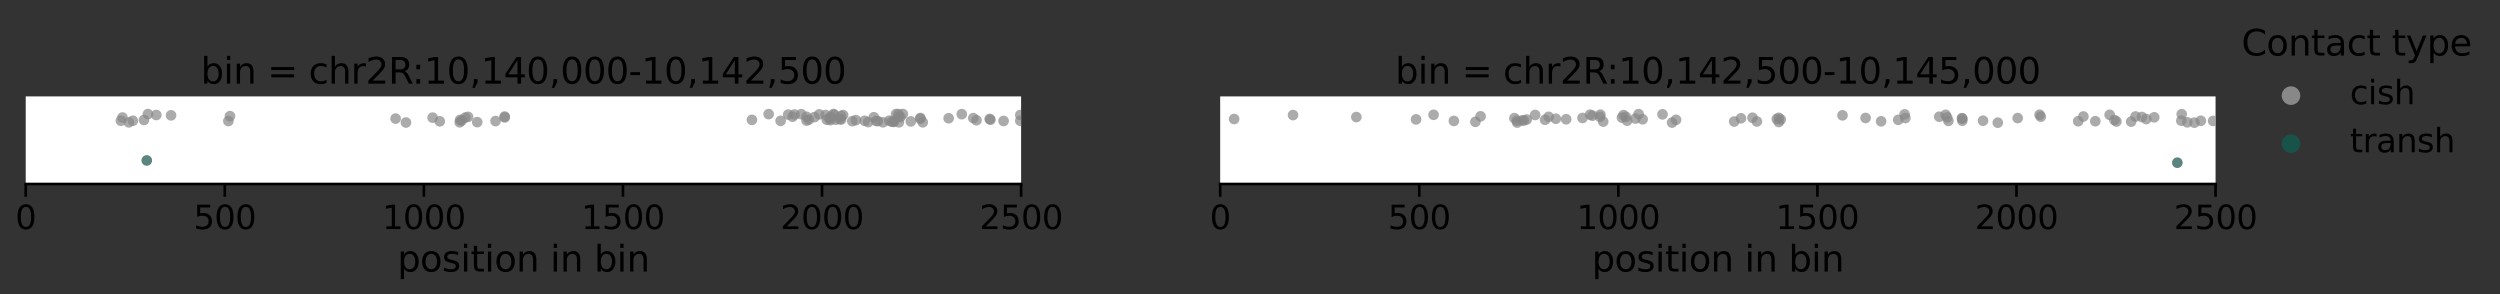 <?xml version="1.0" encoding="utf-8" standalone="no"?>
<!DOCTYPE svg PUBLIC "-//W3C//DTD SVG 1.1//EN"
  "http://www.w3.org/Graphics/SVG/1.1/DTD/svg11.dtd">
<svg xmlns:xlink="http://www.w3.org/1999/xlink" width="1175.922pt" height="138.42pt" viewBox="0 0 1175.922 138.42" xmlns="http://www.w3.org/2000/svg" version="1.1">
 <rect x="0" y="0" width="1175.922" height="138.42" fill="#333333" stroke="none"/>
 <defs>
  <style type="text/css">*{stroke-linejoin: round; stroke-linecap: butt}</style>
 </defs>
 <g id="figure_1">
  <g id="patch_1">
   <path d="M -0 138.42 
L 1175.922 138.42 
L 1175.922 0 
L -0 0 
L -0 138.42 
z
" style="fill: none"/>
  </g>
  <g id="axes_1">
   <g id="patch_2">
    <path d="M 12.099 86.556 
L 480.295 86.556 
L 480.295 45.344 
L 12.099 45.344 
z
" style="fill: #ffffff"/>
   </g>
   <g id="PathCollection_1"/>
   <g id="PathCollection_2"/>
   <g id="matplotlib.axis_1">
    <g id="xtick_1">
     <g id="line2d_1">
      <defs>
       <path id="m29dc73b2bb" d="M 0 0 
L 0 6 
" style="stroke: #000000; stroke-width: 1.25"/>
      </defs>
      <g>
       <use xlink:href="#m29dc73b2bb" x="12.099" y="86.556" style="stroke: #000000; stroke-width: 1.25"/>
      </g>
     </g>
     <g id="text_1">
      <!-- 0 -->
      <g transform="translate(7.2 107.758)scale(0.154 -0.154)">
       <defs>
        <path id="DejaVuSans-30" d="M 2034 4250 
Q 1547 4250 1301 3770 
Q 1056 3291 1056 2328 
Q 1056 1369 1301 889 
Q 1547 409 2034 409 
Q 2525 409 2770 889 
Q 3016 1369 3016 2328 
Q 3016 3291 2770 3770 
Q 2525 4250 2034 4250 
z
M 2034 4750 
Q 2819 4750 3233 4129 
Q 3647 3509 3647 2328 
Q 3647 1150 3233 529 
Q 2819 -91 2034 -91 
Q 1250 -91 836 529 
Q 422 1150 422 2328 
Q 422 3509 836 4129 
Q 1250 4750 2034 4750 
z
" transform="scale(0.016)"/>
       </defs>
       <use xlink:href="#DejaVuSans-30"/>
      </g>
     </g>
    </g>
    <g id="xtick_2">
     <g id="line2d_2">
      <g>
       <use xlink:href="#m29dc73b2bb" x="105.738" y="86.556" style="stroke: #000000; stroke-width: 1.25"/>
      </g>
     </g>
     <g id="text_2">
      <!-- 500 -->
      <g transform="translate(91.041 107.758)scale(0.154 -0.154)">
       <defs>
        <path id="DejaVuSans-35" d="M 691 4666 
L 3169 4666 
L 3169 4134 
L 1269 4134 
L 1269 2991 
Q 1406 3038 1543 3061 
Q 1681 3084 1819 3084 
Q 2600 3084 3056 2656 
Q 3513 2228 3513 1497 
Q 3513 744 3044 326 
Q 2575 -91 1722 -91 
Q 1428 -91 1123 -41 
Q 819 9 494 109 
L 494 744 
Q 775 591 1075 516 
Q 1375 441 1709 441 
Q 2250 441 2565 725 
Q 2881 1009 2881 1497 
Q 2881 1984 2565 2268 
Q 2250 2553 1709 2553 
Q 1456 2553 1204 2497 
Q 953 2441 691 2322 
L 691 4666 
z
" transform="scale(0.016)"/>
       </defs>
       <use xlink:href="#DejaVuSans-35"/>
       <use xlink:href="#DejaVuSans-30" x="63.623"/>
       <use xlink:href="#DejaVuSans-30" x="127.246"/>
      </g>
     </g>
    </g>
    <g id="xtick_3">
     <g id="line2d_3">
      <g>
       <use xlink:href="#m29dc73b2bb" x="199.377" y="86.556" style="stroke: #000000; stroke-width: 1.25"/>
      </g>
     </g>
     <g id="text_3">
      <!-- 1000 -->
      <g transform="translate(179.781 107.758)scale(0.154 -0.154)">
       <defs>
        <path id="DejaVuSans-31" d="M 794 531 
L 1825 531 
L 1825 4091 
L 703 3866 
L 703 4441 
L 1819 4666 
L 2450 4666 
L 2450 531 
L 3481 531 
L 3481 0 
L 794 0 
L 794 531 
z
" transform="scale(0.016)"/>
       </defs>
       <use xlink:href="#DejaVuSans-31"/>
       <use xlink:href="#DejaVuSans-30" x="63.623"/>
       <use xlink:href="#DejaVuSans-30" x="127.246"/>
       <use xlink:href="#DejaVuSans-30" x="190.869"/>
      </g>
     </g>
    </g>
    <g id="xtick_4">
     <g id="line2d_4">
      <g>
       <use xlink:href="#m29dc73b2bb" x="293.016" y="86.556" style="stroke: #000000; stroke-width: 1.25"/>
      </g>
     </g>
     <g id="text_4">
      <!-- 1500 -->
      <g transform="translate(273.42 107.758)scale(0.154 -0.154)">
       <use xlink:href="#DejaVuSans-31"/>
       <use xlink:href="#DejaVuSans-35" x="63.623"/>
       <use xlink:href="#DejaVuSans-30" x="127.246"/>
       <use xlink:href="#DejaVuSans-30" x="190.869"/>
      </g>
     </g>
    </g>
    <g id="xtick_5">
     <g id="line2d_5">
      <g>
       <use xlink:href="#m29dc73b2bb" x="386.655" y="86.556" style="stroke: #000000; stroke-width: 1.25"/>
      </g>
     </g>
     <g id="text_5">
      <!-- 2000 -->
      <g transform="translate(367.059 107.758)scale(0.154 -0.154)">
       <defs>
        <path id="DejaVuSans-32" d="M 1228 531 
L 3431 531 
L 3431 0 
L 469 0 
L 469 531 
Q 828 903 1448 1529 
Q 2069 2156 2228 2338 
Q 2531 2678 2651 2914 
Q 2772 3150 2772 3378 
Q 2772 3750 2511 3984 
Q 2250 4219 1831 4219 
Q 1534 4219 1204 4116 
Q 875 4013 500 3803 
L 500 4441 
Q 881 4594 1212 4672 
Q 1544 4750 1819 4750 
Q 2544 4750 2975 4387 
Q 3406 4025 3406 3419 
Q 3406 3131 3298 2873 
Q 3191 2616 2906 2266 
Q 2828 2175 2409 1742 
Q 1991 1309 1228 531 
z
" transform="scale(0.016)"/>
       </defs>
       <use xlink:href="#DejaVuSans-32"/>
       <use xlink:href="#DejaVuSans-30" x="63.623"/>
       <use xlink:href="#DejaVuSans-30" x="127.246"/>
       <use xlink:href="#DejaVuSans-30" x="190.869"/>
      </g>
     </g>
    </g>
    <g id="xtick_6">
     <g id="line2d_6">
      <g>
       <use xlink:href="#m29dc73b2bb" x="480.295" y="86.556" style="stroke: #000000; stroke-width: 1.25"/>
      </g>
     </g>
     <g id="text_6">
      <!-- 2500 -->
      <g transform="translate(460.698 107.758)scale(0.154 -0.154)">
       <use xlink:href="#DejaVuSans-32"/>
       <use xlink:href="#DejaVuSans-35" x="63.623"/>
       <use xlink:href="#DejaVuSans-30" x="127.246"/>
       <use xlink:href="#DejaVuSans-30" x="190.869"/>
      </g>
     </g>
    </g>
    <g id="text_7">
     <!-- position in bin -->
     <g transform="translate(186.939 127.726)scale(0.168 -0.168)">
      <defs>
       <path id="DejaVuSans-70" d="M 1159 525 
L 1159 -1331 
L 581 -1331 
L 581 3500 
L 1159 3500 
L 1159 2969 
Q 1341 3281 1617 3432 
Q 1894 3584 2278 3584 
Q 2916 3584 3314 3078 
Q 3713 2572 3713 1747 
Q 3713 922 3314 415 
Q 2916 -91 2278 -91 
Q 1894 -91 1617 61 
Q 1341 213 1159 525 
z
M 3116 1747 
Q 3116 2381 2855 2742 
Q 2594 3103 2138 3103 
Q 1681 3103 1420 2742 
Q 1159 2381 1159 1747 
Q 1159 1113 1420 752 
Q 1681 391 2138 391 
Q 2594 391 2855 752 
Q 3116 1113 3116 1747 
z
" transform="scale(0.016)"/>
       <path id="DejaVuSans-6f" d="M 1959 3097 
Q 1497 3097 1228 2736 
Q 959 2375 959 1747 
Q 959 1119 1226 758 
Q 1494 397 1959 397 
Q 2419 397 2687 759 
Q 2956 1122 2956 1747 
Q 2956 2369 2687 2733 
Q 2419 3097 1959 3097 
z
M 1959 3584 
Q 2709 3584 3137 3096 
Q 3566 2609 3566 1747 
Q 3566 888 3137 398 
Q 2709 -91 1959 -91 
Q 1206 -91 779 398 
Q 353 888 353 1747 
Q 353 2609 779 3096 
Q 1206 3584 1959 3584 
z
" transform="scale(0.016)"/>
       <path id="DejaVuSans-73" d="M 2834 3397 
L 2834 2853 
Q 2591 2978 2328 3040 
Q 2066 3103 1784 3103 
Q 1356 3103 1142 2972 
Q 928 2841 928 2578 
Q 928 2378 1081 2264 
Q 1234 2150 1697 2047 
L 1894 2003 
Q 2506 1872 2764 1633 
Q 3022 1394 3022 966 
Q 3022 478 2636 193 
Q 2250 -91 1575 -91 
Q 1294 -91 989 -36 
Q 684 19 347 128 
L 347 722 
Q 666 556 975 473 
Q 1284 391 1588 391 
Q 1994 391 2212 530 
Q 2431 669 2431 922 
Q 2431 1156 2273 1281 
Q 2116 1406 1581 1522 
L 1381 1569 
Q 847 1681 609 1914 
Q 372 2147 372 2553 
Q 372 3047 722 3315 
Q 1072 3584 1716 3584 
Q 2034 3584 2315 3537 
Q 2597 3491 2834 3397 
z
" transform="scale(0.016)"/>
       <path id="DejaVuSans-69" d="M 603 3500 
L 1178 3500 
L 1178 0 
L 603 0 
L 603 3500 
z
M 603 4863 
L 1178 4863 
L 1178 4134 
L 603 4134 
L 603 4863 
z
" transform="scale(0.016)"/>
       <path id="DejaVuSans-74" d="M 1172 4494 
L 1172 3500 
L 2356 3500 
L 2356 3053 
L 1172 3053 
L 1172 1153 
Q 1172 725 1289 603 
Q 1406 481 1766 481 
L 2356 481 
L 2356 0 
L 1766 0 
Q 1100 0 847 248 
Q 594 497 594 1153 
L 594 3053 
L 172 3053 
L 172 3500 
L 594 3500 
L 594 4494 
L 1172 4494 
z
" transform="scale(0.016)"/>
       <path id="DejaVuSans-6e" d="M 3513 2113 
L 3513 0 
L 2938 0 
L 2938 2094 
Q 2938 2591 2744 2837 
Q 2550 3084 2163 3084 
Q 1697 3084 1428 2787 
Q 1159 2491 1159 1978 
L 1159 0 
L 581 0 
L 581 3500 
L 1159 3500 
L 1159 2956 
Q 1366 3272 1645 3428 
Q 1925 3584 2291 3584 
Q 2894 3584 3203 3211 
Q 3513 2838 3513 2113 
z
" transform="scale(0.016)"/>
       <path id="DejaVuSans-20" transform="scale(0.016)"/>
       <path id="DejaVuSans-62" d="M 3116 1747 
Q 3116 2381 2855 2742 
Q 2594 3103 2138 3103 
Q 1681 3103 1420 2742 
Q 1159 2381 1159 1747 
Q 1159 1113 1420 752 
Q 1681 391 2138 391 
Q 2594 391 2855 752 
Q 3116 1113 3116 1747 
z
M 1159 2969 
Q 1341 3281 1617 3432 
Q 1894 3584 2278 3584 
Q 2916 3584 3314 3078 
Q 3713 2572 3713 1747 
Q 3713 922 3314 415 
Q 2916 -91 2278 -91 
Q 1894 -91 1617 61 
Q 1341 213 1159 525 
L 1159 0 
L 581 0 
L 581 4863 
L 1159 4863 
L 1159 2969 
z
" transform="scale(0.016)"/>
      </defs>
      <use xlink:href="#DejaVuSans-70"/>
      <use xlink:href="#DejaVuSans-6f" x="63.477"/>
      <use xlink:href="#DejaVuSans-73" x="124.658"/>
      <use xlink:href="#DejaVuSans-69" x="176.758"/>
      <use xlink:href="#DejaVuSans-74" x="204.541"/>
      <use xlink:href="#DejaVuSans-69" x="243.75"/>
      <use xlink:href="#DejaVuSans-6f" x="271.533"/>
      <use xlink:href="#DejaVuSans-6e" x="332.715"/>
      <use xlink:href="#DejaVuSans-20" x="396.094"/>
      <use xlink:href="#DejaVuSans-69" x="427.881"/>
      <use xlink:href="#DejaVuSans-6e" x="455.664"/>
      <use xlink:href="#DejaVuSans-20" x="519.043"/>
      <use xlink:href="#DejaVuSans-62" x="550.83"/>
      <use xlink:href="#DejaVuSans-69" x="614.307"/>
      <use xlink:href="#DejaVuSans-6e" x="642.09"/>
     </g>
    </g>
   </g>
   <g id="matplotlib.axis_2"/>
   <g id="patch_3">
    <path d="M 12.099 86.556 
L 480.295 86.556 
" style="fill: none; stroke: #000000; stroke-width: 1.25; stroke-linejoin: miter; stroke-linecap: square"/>
   </g>
   <g id="PathCollection_3">
    <defs>
     <path id="C0_0_e4eb26000f" d="M 0 2.5 
C 0.663 2.5 1.299 2.237 1.768 1.768 
C 2.237 1.299 2.5 0.663 2.5 -0 
C 2.5 -0.663 2.237 -1.299 1.768 -1.768 
C 1.299 -2.237 0.663 -2.5 0 -2.5 
C -0.663 -2.5 -1.299 -2.237 -1.768 -1.768 
C -2.237 -1.299 -2.5 -0.663 -2.5 0 
C -2.5 0.663 -2.237 1.299 -1.768 1.768 
C -1.299 2.237 -0.663 2.5 0 2.5 
z
"/>
    </defs>
    <g clip-path="url(#pe3d56e7afd)">
     <use xlink:href="#C0_0_e4eb26000f" x="237.395" y="55.235" style="fill: #888888; fill-opacity: 0.7"/>
    </g>
    <g clip-path="url(#pe3d56e7afd)">
     <use xlink:href="#C0_0_e4eb26000f" x="372.797" y="54.895" style="fill: #888888; fill-opacity: 0.7"/>
    </g>
    <g clip-path="url(#pe3d56e7afd)">
     <use xlink:href="#C0_0_e4eb26000f" x="361.56" y="53.672" style="fill: #888888; fill-opacity: 0.7"/>
    </g>
    <g clip-path="url(#pe3d56e7afd)">
     <use xlink:href="#C0_0_e4eb26000f" x="392.087" y="53.642" style="fill: #888888; fill-opacity: 0.7"/>
    </g>
    <g clip-path="url(#pe3d56e7afd)">
     <use xlink:href="#C0_0_e4eb26000f" x="432.913" y="55.497" style="fill: #888888; fill-opacity: 0.7"/>
    </g>
    <g clip-path="url(#pe3d56e7afd)">
     <use xlink:href="#C0_0_e4eb26000f" x="402.574" y="56.502" style="fill: #888888; fill-opacity: 0.7"/>
    </g>
    <g clip-path="url(#pe3d56e7afd)">
     <use xlink:href="#C0_0_e4eb26000f" x="383.097" y="55.083" style="fill: #888888; fill-opacity: 0.7"/>
    </g>
    <g clip-path="url(#pe3d56e7afd)">
     <use xlink:href="#C0_0_e4eb26000f" x="434.037" y="57.53" style="fill: #888888; fill-opacity: 0.7"/>
    </g>
    <g clip-path="url(#pe3d56e7afd)">
     <use xlink:href="#C0_0_e4eb26000f" x="423.549" y="55.019" style="fill: #888888; fill-opacity: 0.7"/>
    </g>
    <g clip-path="url(#pe3d56e7afd)">
     <use xlink:href="#C0_0_e4eb26000f" x="420.366" y="57.352" style="fill: #888888; fill-opacity: 0.7"/>
    </g>
    <g clip-path="url(#pe3d56e7afd)">
     <use xlink:href="#C0_0_e4eb26000f" x="393.21" y="56.297" style="fill: #888888; fill-opacity: 0.7"/>
    </g>
    <g clip-path="url(#pe3d56e7afd)">
     <use xlink:href="#C0_0_e4eb26000f" x="367.179" y="56.847" style="fill: #888888; fill-opacity: 0.7"/>
    </g>
    <g clip-path="url(#pe3d56e7afd)">
     <use xlink:href="#C0_0_e4eb26000f" x="395.083" y="55.959" style="fill: #888888; fill-opacity: 0.7"/>
    </g>
    <g clip-path="url(#pe3d56e7afd)">
     <use xlink:href="#C0_0_e4eb26000f" x="472.054" y="56.91" style="fill: #888888; fill-opacity: 0.7"/>
    </g>
    <g clip-path="url(#pe3d56e7afd)">
     <use xlink:href="#C0_0_e4eb26000f" x="395.645" y="54.556" style="fill: #888888; fill-opacity: 0.7"/>
    </g>
    <g clip-path="url(#pe3d56e7afd)">
     <use xlink:href="#C0_0_e4eb26000f" x="216.42" y="56.396" style="fill: #888888; fill-opacity: 0.7"/>
    </g>
    <g clip-path="url(#pe3d56e7afd)">
     <use xlink:href="#C0_0_e4eb26000f" x="80.456" y="54.252" style="fill: #888888; fill-opacity: 0.7"/>
    </g>
    <g clip-path="url(#pe3d56e7afd)">
     <use xlink:href="#C0_0_e4eb26000f" x="370.737" y="53.9" style="fill: #888888; fill-opacity: 0.7"/>
    </g>
    <g clip-path="url(#pe3d56e7afd)">
     <use xlink:href="#C0_0_e4eb26000f" x="217.169" y="56.705" style="fill: #888888; fill-opacity: 0.7"/>
    </g>
    <g clip-path="url(#pe3d56e7afd)">
     <use xlink:href="#C0_0_e4eb26000f" x="206.868" y="57.067" style="fill: #888888; fill-opacity: 0.7"/>
    </g>
    <g clip-path="url(#pe3d56e7afd)">
     <use xlink:href="#C0_0_e4eb26000f" x="203.497" y="55.336" style="fill: #888888; fill-opacity: 0.7"/>
    </g>
    <g clip-path="url(#pe3d56e7afd)">
     <use xlink:href="#C0_0_e4eb26000f" x="432.913" y="55.873" style="fill: #888888; fill-opacity: 0.7"/>
    </g>
    <g clip-path="url(#pe3d56e7afd)">
     <use xlink:href="#C0_0_e4eb26000f" x="421.489" y="53.635" style="fill: #888888; fill-opacity: 0.7"/>
    </g>
    <g clip-path="url(#pe3d56e7afd)">
     <use xlink:href="#C0_0_e4eb26000f" x="67.721" y="56.421" style="fill: #888888; fill-opacity: 0.7"/>
    </g>
    <g clip-path="url(#pe3d56e7afd)">
     <use xlink:href="#C0_0_e4eb26000f" x="353.694" y="56.365" style="fill: #888888; fill-opacity: 0.7"/>
    </g>
    <g clip-path="url(#pe3d56e7afd)">
     <use xlink:href="#C0_0_e4eb26000f" x="411.002" y="55.153" style="fill: #888888; fill-opacity: 0.7"/>
    </g>
    <g clip-path="url(#pe3d56e7afd)">
     <use xlink:href="#C0_0_e4eb26000f" x="216.232" y="57.535" style="fill: #888888; fill-opacity: 0.7"/>
    </g>
    <g clip-path="url(#pe3d56e7afd)">
     <use xlink:href="#C0_0_e4eb26000f" x="479.92" y="54.091" style="fill: #888888; fill-opacity: 0.7"/>
    </g>
    <g clip-path="url(#pe3d56e7afd)">
     <use xlink:href="#C0_0_e4eb26000f" x="379.352" y="54.919" style="fill: #888888; fill-opacity: 0.7"/>
    </g>
    <g clip-path="url(#pe3d56e7afd)">
     <use xlink:href="#C0_0_e4eb26000f" x="452.39" y="53.698" style="fill: #888888; fill-opacity: 0.7"/>
    </g>
    <g clip-path="url(#pe3d56e7afd)">
     <use xlink:href="#C0_0_e4eb26000f" x="396.581" y="54.119" style="fill: #888888; fill-opacity: 0.7"/>
    </g>
    <g clip-path="url(#pe3d56e7afd)">
     <use xlink:href="#C0_0_e4eb26000f" x="392.274" y="53.965" style="fill: #888888; fill-opacity: 0.7"/>
    </g>
    <g clip-path="url(#pe3d56e7afd)">
     <use xlink:href="#C0_0_e4eb26000f" x="446.21" y="55.623" style="fill: #888888; fill-opacity: 0.7"/>
    </g>
    <g clip-path="url(#pe3d56e7afd)">
     <use xlink:href="#C0_0_e4eb26000f" x="412.125" y="56.889" style="fill: #888888; fill-opacity: 0.7"/>
    </g>
    <g clip-path="url(#pe3d56e7afd)">
     <use xlink:href="#C0_0_e4eb26000f" x="69.594" y="53.657" style="fill: #888888; fill-opacity: 0.7"/>
    </g>
    <g clip-path="url(#pe3d56e7afd)">
     <use xlink:href="#C0_0_e4eb26000f" x="224.473" y="57.444" style="fill: #888888; fill-opacity: 0.7"/>
    </g>
    <g clip-path="url(#pe3d56e7afd)">
     <use xlink:href="#C0_0_e4eb26000f" x="376.917" y="53.701" style="fill: #888888; fill-opacity: 0.7"/>
    </g>
    <g clip-path="url(#pe3d56e7afd)">
     <use xlink:href="#C0_0_e4eb26000f" x="390.214" y="55.855" style="fill: #888888; fill-opacity: 0.7"/>
    </g>
    <g clip-path="url(#pe3d56e7afd)">
     <use xlink:href="#C0_0_e4eb26000f" x="73.526" y="54.099" style="fill: #888888; fill-opacity: 0.7"/>
    </g>
    <g clip-path="url(#pe3d56e7afd)">
     <use xlink:href="#C0_0_e4eb26000f" x="385.345" y="53.796" style="fill: #888888; fill-opacity: 0.7"/>
    </g>
    <g clip-path="url(#pe3d56e7afd)">
     <use xlink:href="#C0_0_e4eb26000f" x="57.608" y="55.273" style="fill: #888888; fill-opacity: 0.7"/>
    </g>
    <g clip-path="url(#pe3d56e7afd)">
     <use xlink:href="#C0_0_e4eb26000f" x="465.874" y="56.308" style="fill: #888888; fill-opacity: 0.7"/>
    </g>
    <g clip-path="url(#pe3d56e7afd)">
     <use xlink:href="#C0_0_e4eb26000f" x="400.889" y="56.998" style="fill: #888888; fill-opacity: 0.7"/>
    </g>
    <g clip-path="url(#pe3d56e7afd)">
     <use xlink:href="#C0_0_e4eb26000f" x="395.645" y="56.232" style="fill: #888888; fill-opacity: 0.7"/>
    </g>
    <g clip-path="url(#pe3d56e7afd)">
     <use xlink:href="#C0_0_e4eb26000f" x="422.8" y="57.54" style="fill: #888888; fill-opacity: 0.7"/>
    </g>
    <g clip-path="url(#pe3d56e7afd)">
     <use xlink:href="#C0_0_e4eb26000f" x="218.854" y="55.294" style="fill: #888888; fill-opacity: 0.7"/>
    </g>
    <g clip-path="url(#pe3d56e7afd)">
     <use xlink:href="#C0_0_e4eb26000f" x="60.604" y="57.562" style="fill: #888888; fill-opacity: 0.7"/>
    </g>
    <g clip-path="url(#pe3d56e7afd)">
     <use xlink:href="#C0_0_e4eb26000f" x="422.613" y="53.652" style="fill: #888888; fill-opacity: 0.7"/>
    </g>
    <g clip-path="url(#pe3d56e7afd)">
     <use xlink:href="#C0_0_e4eb26000f" x="373.733" y="53.858" style="fill: #888888; fill-opacity: 0.7"/>
    </g>
    <g clip-path="url(#pe3d56e7afd)">
     <use xlink:href="#C0_0_e4eb26000f" x="220.165" y="54.964" style="fill: #888888; fill-opacity: 0.7"/>
    </g>
    <g clip-path="url(#pe3d56e7afd)">
     <use xlink:href="#C0_0_e4eb26000f" x="388.903" y="56.323" style="fill: #888888; fill-opacity: 0.7"/>
    </g>
    <g clip-path="url(#pe3d56e7afd)">
     <use xlink:href="#C0_0_e4eb26000f" x="408.38" y="57.436" style="fill: #888888; fill-opacity: 0.7"/>
    </g>
    <g clip-path="url(#pe3d56e7afd)">
     <use xlink:href="#C0_0_e4eb26000f" x="379.352" y="56.727" style="fill: #888888; fill-opacity: 0.7"/>
    </g>
    <g clip-path="url(#pe3d56e7afd)">
     <use xlink:href="#C0_0_e4eb26000f" x="108.173" y="54.624" style="fill: #888888; fill-opacity: 0.7"/>
    </g>
    <g clip-path="url(#pe3d56e7afd)">
     <use xlink:href="#C0_0_e4eb26000f" x="388.341" y="54.096" style="fill: #888888; fill-opacity: 0.7"/>
    </g>
    <g clip-path="url(#pe3d56e7afd)">
     <use xlink:href="#C0_0_e4eb26000f" x="418.305" y="56.762" style="fill: #888888; fill-opacity: 0.7"/>
    </g>
    <g clip-path="url(#pe3d56e7afd)">
     <use xlink:href="#C0_0_e4eb26000f" x="56.859" y="56.786" style="fill: #888888; fill-opacity: 0.7"/>
    </g>
    <g clip-path="url(#pe3d56e7afd)">
     <use xlink:href="#C0_0_e4eb26000f" x="186.081" y="55.78" style="fill: #888888; fill-opacity: 0.7"/>
    </g>
    <g clip-path="url(#pe3d56e7afd)">
     <use xlink:href="#C0_0_e4eb26000f" x="419.429" y="57.252" style="fill: #888888; fill-opacity: 0.7"/>
    </g>
    <g clip-path="url(#pe3d56e7afd)">
     <use xlink:href="#C0_0_e4eb26000f" x="479.92" y="56.792" style="fill: #888888; fill-opacity: 0.7"/>
    </g>
    <g clip-path="url(#pe3d56e7afd)">
     <use xlink:href="#C0_0_e4eb26000f" x="380.475" y="56.262" style="fill: #888888; fill-opacity: 0.7"/>
    </g>
    <g clip-path="url(#pe3d56e7afd)">
     <use xlink:href="#C0_0_e4eb26000f" x="406.694" y="56.804" style="fill: #888888; fill-opacity: 0.7"/>
    </g>
    <g clip-path="url(#pe3d56e7afd)">
     <use xlink:href="#C0_0_e4eb26000f" x="237.395" y="54.816" style="fill: #888888; fill-opacity: 0.7"/>
    </g>
    <g clip-path="url(#pe3d56e7afd)">
     <use xlink:href="#C0_0_e4eb26000f" x="233.087" y="56.942" style="fill: #888888; fill-opacity: 0.7"/>
    </g>
    <g clip-path="url(#pe3d56e7afd)">
     <use xlink:href="#C0_0_e4eb26000f" x="107.424" y="56.935" style="fill: #888888; fill-opacity: 0.7"/>
    </g>
    <g clip-path="url(#pe3d56e7afd)">
     <use xlink:href="#C0_0_e4eb26000f" x="428.418" y="57.105" style="fill: #888888; fill-opacity: 0.7"/>
    </g>
    <g clip-path="url(#pe3d56e7afd)">
     <use xlink:href="#C0_0_e4eb26000f" x="420.366" y="57.111" style="fill: #888888; fill-opacity: 0.7"/>
    </g>
    <g clip-path="url(#pe3d56e7afd)">
     <use xlink:href="#C0_0_e4eb26000f" x="415.309" y="57.527" style="fill: #888888; fill-opacity: 0.7"/>
    </g>
    <g clip-path="url(#pe3d56e7afd)">
     <use xlink:href="#C0_0_e4eb26000f" x="62.477" y="56.798" style="fill: #888888; fill-opacity: 0.7"/>
    </g>
    <g clip-path="url(#pe3d56e7afd)">
     <use xlink:href="#C0_0_e4eb26000f" x="190.95" y="57.623" style="fill: #888888; fill-opacity: 0.7"/>
    </g>
    <g clip-path="url(#pe3d56e7afd)">
     <use xlink:href="#C0_0_e4eb26000f" x="390.588" y="54.969" style="fill: #888888; fill-opacity: 0.7"/>
    </g>
    <g clip-path="url(#pe3d56e7afd)">
     <use xlink:href="#C0_0_e4eb26000f" x="465.5" y="55.957" style="fill: #888888; fill-opacity: 0.7"/>
    </g>
    <g clip-path="url(#pe3d56e7afd)">
     <use xlink:href="#C0_0_e4eb26000f" x="412.874" y="56.95" style="fill: #888888; fill-opacity: 0.7"/>
    </g>
    <g clip-path="url(#pe3d56e7afd)">
     <use xlink:href="#C0_0_e4eb26000f" x="422.613" y="55.021" style="fill: #888888; fill-opacity: 0.7"/>
    </g>
    <g clip-path="url(#pe3d56e7afd)">
     <use xlink:href="#C0_0_e4eb26000f" x="457.821" y="55.551" style="fill: #888888; fill-opacity: 0.7"/>
    </g>
    <g clip-path="url(#pe3d56e7afd)">
     <use xlink:href="#C0_0_e4eb26000f" x="424.673" y="53.626" style="fill: #888888; fill-opacity: 0.7"/>
    </g>
    <g clip-path="url(#pe3d56e7afd)">
     <use xlink:href="#C0_0_e4eb26000f" x="459.319" y="56.573" style="fill: #888888; fill-opacity: 0.7"/>
    </g>
    <g clip-path="url(#pe3d56e7afd)">
     <use xlink:href="#C0_0_e4eb26000f" x="390.588" y="56.514" style="fill: #888888; fill-opacity: 0.7"/>
    </g>
   </g>
   <g id="PathCollection_4">
    <defs>
     <path id="m6e5df9e9d6" d="M 0 2.5 
C 0.663 2.5 1.299 2.237 1.768 1.768 
C 2.237 1.299 2.5 0.663 2.5 0 
C 2.5 -0.663 2.237 -1.299 1.768 -1.768 
C 1.299 -2.237 0.663 -2.5 0 -2.5 
C -0.663 -2.5 -1.299 -2.237 -1.768 -1.768 
C -2.237 -1.299 -2.5 -0.663 -2.5 0 
C -2.5 0.663 -2.237 1.299 -1.768 1.768 
C -1.299 2.237 -0.663 2.5 0 2.5 
z
"/>
    </defs>
    <g clip-path="url(#pe3d56e7afd)">
     <use xlink:href="#m6e5df9e9d6" x="69.032" y="75.475" style="fill: #185249; fill-opacity: 0.7"/>
    </g>
   </g>
   <g id="text_8">
    <!-- bin = chr2R:10,140,000-10,142,500 -->
    <g transform="translate(94.464 39.344)scale(0.168 -0.168)">
     <defs>
      <path id="DejaVuSans-3d" d="M 678 2906 
L 4684 2906 
L 4684 2381 
L 678 2381 
L 678 2906 
z
M 678 1631 
L 4684 1631 
L 4684 1100 
L 678 1100 
L 678 1631 
z
" transform="scale(0.016)"/>
      <path id="DejaVuSans-63" d="M 3122 3366 
L 3122 2828 
Q 2878 2963 2633 3030 
Q 2388 3097 2138 3097 
Q 1578 3097 1268 2742 
Q 959 2388 959 1747 
Q 959 1106 1268 751 
Q 1578 397 2138 397 
Q 2388 397 2633 464 
Q 2878 531 3122 666 
L 3122 134 
Q 2881 22 2623 -34 
Q 2366 -91 2075 -91 
Q 1284 -91 818 406 
Q 353 903 353 1747 
Q 353 2603 823 3093 
Q 1294 3584 2113 3584 
Q 2378 3584 2631 3529 
Q 2884 3475 3122 3366 
z
" transform="scale(0.016)"/>
      <path id="DejaVuSans-68" d="M 3513 2113 
L 3513 0 
L 2938 0 
L 2938 2094 
Q 2938 2591 2744 2837 
Q 2550 3084 2163 3084 
Q 1697 3084 1428 2787 
Q 1159 2491 1159 1978 
L 1159 0 
L 581 0 
L 581 4863 
L 1159 4863 
L 1159 2956 
Q 1366 3272 1645 3428 
Q 1925 3584 2291 3584 
Q 2894 3584 3203 3211 
Q 3513 2838 3513 2113 
z
" transform="scale(0.016)"/>
      <path id="DejaVuSans-72" d="M 2631 2963 
Q 2534 3019 2420 3045 
Q 2306 3072 2169 3072 
Q 1681 3072 1420 2755 
Q 1159 2438 1159 1844 
L 1159 0 
L 581 0 
L 581 3500 
L 1159 3500 
L 1159 2956 
Q 1341 3275 1631 3429 
Q 1922 3584 2338 3584 
Q 2397 3584 2469 3576 
Q 2541 3569 2628 3553 
L 2631 2963 
z
" transform="scale(0.016)"/>
      <path id="DejaVuSans-52" d="M 2841 2188 
Q 3044 2119 3236 1894 
Q 3428 1669 3622 1275 
L 4263 0 
L 3584 0 
L 2988 1197 
Q 2756 1666 2539 1819 
Q 2322 1972 1947 1972 
L 1259 1972 
L 1259 0 
L 628 0 
L 628 4666 
L 2053 4666 
Q 2853 4666 3247 4331 
Q 3641 3997 3641 3322 
Q 3641 2881 3436 2590 
Q 3231 2300 2841 2188 
z
M 1259 4147 
L 1259 2491 
L 2053 2491 
Q 2509 2491 2742 2702 
Q 2975 2913 2975 3322 
Q 2975 3731 2742 3939 
Q 2509 4147 2053 4147 
L 1259 4147 
z
" transform="scale(0.016)"/>
      <path id="DejaVuSans-3a" d="M 750 794 
L 1409 794 
L 1409 0 
L 750 0 
L 750 794 
z
M 750 3309 
L 1409 3309 
L 1409 2516 
L 750 2516 
L 750 3309 
z
" transform="scale(0.016)"/>
      <path id="DejaVuSans-2c" d="M 750 794 
L 1409 794 
L 1409 256 
L 897 -744 
L 494 -744 
L 750 256 
L 750 794 
z
" transform="scale(0.016)"/>
      <path id="DejaVuSans-34" d="M 2419 4116 
L 825 1625 
L 2419 1625 
L 2419 4116 
z
M 2253 4666 
L 3047 4666 
L 3047 1625 
L 3713 1625 
L 3713 1100 
L 3047 1100 
L 3047 0 
L 2419 0 
L 2419 1100 
L 313 1100 
L 313 1709 
L 2253 4666 
z
" transform="scale(0.016)"/>
      <path id="DejaVuSans-2d" d="M 313 2009 
L 1997 2009 
L 1997 1497 
L 313 1497 
L 313 2009 
z
" transform="scale(0.016)"/>
     </defs>
     <use xlink:href="#DejaVuSans-62"/>
     <use xlink:href="#DejaVuSans-69" x="63.477"/>
     <use xlink:href="#DejaVuSans-6e" x="91.26"/>
     <use xlink:href="#DejaVuSans-20" x="154.639"/>
     <use xlink:href="#DejaVuSans-3d" x="186.426"/>
     <use xlink:href="#DejaVuSans-20" x="270.215"/>
     <use xlink:href="#DejaVuSans-63" x="302.002"/>
     <use xlink:href="#DejaVuSans-68" x="356.982"/>
     <use xlink:href="#DejaVuSans-72" x="420.361"/>
     <use xlink:href="#DejaVuSans-32" x="461.475"/>
     <use xlink:href="#DejaVuSans-52" x="525.098"/>
     <use xlink:href="#DejaVuSans-3a" x="591.455"/>
     <use xlink:href="#DejaVuSans-31" x="625.146"/>
     <use xlink:href="#DejaVuSans-30" x="688.77"/>
     <use xlink:href="#DejaVuSans-2c" x="752.393"/>
     <use xlink:href="#DejaVuSans-31" x="784.18"/>
     <use xlink:href="#DejaVuSans-34" x="847.803"/>
     <use xlink:href="#DejaVuSans-30" x="911.426"/>
     <use xlink:href="#DejaVuSans-2c" x="975.049"/>
     <use xlink:href="#DejaVuSans-30" x="1006.836"/>
     <use xlink:href="#DejaVuSans-30" x="1070.459"/>
     <use xlink:href="#DejaVuSans-30" x="1134.082"/>
     <use xlink:href="#DejaVuSans-2d" x="1197.705"/>
     <use xlink:href="#DejaVuSans-31" x="1233.789"/>
     <use xlink:href="#DejaVuSans-30" x="1297.412"/>
     <use xlink:href="#DejaVuSans-2c" x="1361.035"/>
     <use xlink:href="#DejaVuSans-31" x="1392.822"/>
     <use xlink:href="#DejaVuSans-34" x="1456.445"/>
     <use xlink:href="#DejaVuSans-32" x="1520.068"/>
     <use xlink:href="#DejaVuSans-2c" x="1583.691"/>
     <use xlink:href="#DejaVuSans-35" x="1615.479"/>
     <use xlink:href="#DejaVuSans-30" x="1679.102"/>
     <use xlink:href="#DejaVuSans-30" x="1742.725"/>
    </g>
   </g>
  </g>
  <g id="axes_2">
   <g id="patch_4">
    <path d="M 573.934 86.556 
L 1042.129 86.556 
L 1042.129 45.344 
L 573.934 45.344 
z
" style="fill: #ffffff"/>
   </g>
   <g id="PathCollection_5"/>
   <g id="PathCollection_6"/>
   <g id="matplotlib.axis_3">
    <g id="xtick_7">
     <g id="line2d_7">
      <g>
       <use xlink:href="#m29dc73b2bb" x="573.934" y="86.556" style="stroke: #000000; stroke-width: 1.25"/>
      </g>
     </g>
     <g id="text_9">
      <!-- 0 -->
      <g transform="translate(569.034 107.758)scale(0.154 -0.154)">
       <use xlink:href="#DejaVuSans-30"/>
      </g>
     </g>
    </g>
    <g id="xtick_8">
     <g id="line2d_8">
      <g>
       <use xlink:href="#m29dc73b2bb" x="667.573" y="86.556" style="stroke: #000000; stroke-width: 1.25"/>
      </g>
     </g>
     <g id="text_10">
      <!-- 500 -->
      <g transform="translate(652.875 107.758)scale(0.154 -0.154)">
       <use xlink:href="#DejaVuSans-35"/>
       <use xlink:href="#DejaVuSans-30" x="63.623"/>
       <use xlink:href="#DejaVuSans-30" x="127.246"/>
      </g>
     </g>
    </g>
    <g id="xtick_9">
     <g id="line2d_9">
      <g>
       <use xlink:href="#m29dc73b2bb" x="761.212" y="86.556" style="stroke: #000000; stroke-width: 1.25"/>
      </g>
     </g>
     <g id="text_11">
      <!-- 1000 -->
      <g transform="translate(741.615 107.758)scale(0.154 -0.154)">
       <use xlink:href="#DejaVuSans-31"/>
       <use xlink:href="#DejaVuSans-30" x="63.623"/>
       <use xlink:href="#DejaVuSans-30" x="127.246"/>
       <use xlink:href="#DejaVuSans-30" x="190.869"/>
      </g>
     </g>
    </g>
    <g id="xtick_10">
     <g id="line2d_10">
      <g>
       <use xlink:href="#m29dc73b2bb" x="854.851" y="86.556" style="stroke: #000000; stroke-width: 1.25"/>
      </g>
     </g>
     <g id="text_12">
      <!-- 1500 -->
      <g transform="translate(835.254 107.758)scale(0.154 -0.154)">
       <use xlink:href="#DejaVuSans-31"/>
       <use xlink:href="#DejaVuSans-35" x="63.623"/>
       <use xlink:href="#DejaVuSans-30" x="127.246"/>
       <use xlink:href="#DejaVuSans-30" x="190.869"/>
      </g>
     </g>
    </g>
    <g id="xtick_11">
     <g id="line2d_11">
      <g>
       <use xlink:href="#m29dc73b2bb" x="948.49" y="86.556" style="stroke: #000000; stroke-width: 1.25"/>
      </g>
     </g>
     <g id="text_13">
      <!-- 2000 -->
      <g transform="translate(928.893 107.758)scale(0.154 -0.154)">
       <use xlink:href="#DejaVuSans-32"/>
       <use xlink:href="#DejaVuSans-30" x="63.623"/>
       <use xlink:href="#DejaVuSans-30" x="127.246"/>
       <use xlink:href="#DejaVuSans-30" x="190.869"/>
      </g>
     </g>
    </g>
    <g id="xtick_12">
     <g id="line2d_12">
      <g>
       <use xlink:href="#m29dc73b2bb" x="1042.129" y="86.556" style="stroke: #000000; stroke-width: 1.25"/>
      </g>
     </g>
     <g id="text_14">
      <!-- 2500 -->
      <g transform="translate(1022.533 107.758)scale(0.154 -0.154)">
       <use xlink:href="#DejaVuSans-32"/>
       <use xlink:href="#DejaVuSans-35" x="63.623"/>
       <use xlink:href="#DejaVuSans-30" x="127.246"/>
       <use xlink:href="#DejaVuSans-30" x="190.869"/>
      </g>
     </g>
    </g>
    <g id="text_15">
     <!-- position in bin -->
     <g transform="translate(748.773 127.726)scale(0.168 -0.168)">
      <use xlink:href="#DejaVuSans-70"/>
      <use xlink:href="#DejaVuSans-6f" x="63.477"/>
      <use xlink:href="#DejaVuSans-73" x="124.658"/>
      <use xlink:href="#DejaVuSans-69" x="176.758"/>
      <use xlink:href="#DejaVuSans-74" x="204.541"/>
      <use xlink:href="#DejaVuSans-69" x="243.75"/>
      <use xlink:href="#DejaVuSans-6f" x="271.533"/>
      <use xlink:href="#DejaVuSans-6e" x="332.715"/>
      <use xlink:href="#DejaVuSans-20" x="396.094"/>
      <use xlink:href="#DejaVuSans-69" x="427.881"/>
      <use xlink:href="#DejaVuSans-6e" x="455.664"/>
      <use xlink:href="#DejaVuSans-20" x="519.043"/>
      <use xlink:href="#DejaVuSans-62" x="550.83"/>
      <use xlink:href="#DejaVuSans-69" x="614.307"/>
      <use xlink:href="#DejaVuSans-6e" x="642.09"/>
     </g>
    </g>
   </g>
   <g id="matplotlib.axis_4"/>
   <g id="patch_5">
    <path d="M 573.934 86.556 
L 1042.129 86.556 
" style="fill: none; stroke: #000000; stroke-width: 1.25; stroke-linejoin: miter; stroke-linecap: square"/>
   </g>
   <g id="PathCollection_7">
    <defs>
     <path id="C1_0_e993557019" d="M 0 2.5 
C 0.663 2.5 1.299 2.237 1.768 1.768 
C 2.237 1.299 2.5 0.663 2.5 -0 
C 2.5 -0.663 2.237 -1.299 1.768 -1.768 
C 1.299 -2.237 0.663 -2.5 0 -2.5 
C -0.663 -2.5 -1.299 -2.237 -1.768 -1.768 
C -2.237 -1.299 -2.5 -0.663 -2.5 0 
C -2.5 0.663 -2.237 1.299 -1.768 1.768 
C -1.299 2.237 -0.663 2.5 0 2.5 
z
"/>
    </defs>
    <g clip-path="url(#pcc9e17c839)">
     <use xlink:href="#C1_0_e993557019" x="726.753" y="56.346" style="fill: #888888; fill-opacity: 0.7"/>
    </g>
    <g clip-path="url(#pcc9e17c839)">
     <use xlink:href="#C1_0_e993557019" x="764.77" y="54.982" style="fill: #888888; fill-opacity: 0.7"/>
    </g>
    <g clip-path="url(#pcc9e17c839)">
     <use xlink:href="#C1_0_e993557019" x="877.512" y="55.491" style="fill: #888888; fill-opacity: 0.7"/>
    </g>
    <g clip-path="url(#pcc9e17c839)">
     <use xlink:href="#C1_0_e993557019" x="712.332" y="55.565" style="fill: #888888; fill-opacity: 0.7"/>
    </g>
    <g clip-path="url(#pcc9e17c839)">
     <use xlink:href="#C1_0_e993557019" x="992.313" y="54.003" style="fill: #888888; fill-opacity: 0.7"/>
    </g>
    <g clip-path="url(#pcc9e17c839)">
     <use xlink:href="#C1_0_e993557019" x="747.915" y="53.933" style="fill: #888888; fill-opacity: 0.7"/>
    </g>
    <g clip-path="url(#pcc9e17c839)">
     <use xlink:href="#C1_0_e993557019" x="772.636" y="56.103" style="fill: #888888; fill-opacity: 0.7"/>
    </g>
    <g clip-path="url(#pcc9e17c839)">
     <use xlink:href="#C1_0_e993557019" x="977.518" y="57.03" style="fill: #888888; fill-opacity: 0.7"/>
    </g>
    <g clip-path="url(#pcc9e17c839)">
     <use xlink:href="#C1_0_e993557019" x="693.979" y="57.302" style="fill: #888888; fill-opacity: 0.7"/>
    </g>
    <g clip-path="url(#pcc9e17c839)">
     <use xlink:href="#C1_0_e993557019" x="736.678" y="56.095" style="fill: #888888; fill-opacity: 0.7"/>
    </g>
    <g clip-path="url(#pcc9e17c839)">
     <use xlink:href="#C1_0_e993557019" x="979.953" y="54.791" style="fill: #888888; fill-opacity: 0.7"/>
    </g>
    <g clip-path="url(#pcc9e17c839)">
     <use xlink:href="#C1_0_e993557019" x="939.688" y="57.697" style="fill: #888888; fill-opacity: 0.7"/>
    </g>
    <g clip-path="url(#pcc9e17c839)">
     <use xlink:href="#C1_0_e993557019" x="826.385" y="57.131" style="fill: #888888; fill-opacity: 0.7"/>
    </g>
    <g clip-path="url(#pcc9e17c839)">
     <use xlink:href="#C1_0_e993557019" x="580.488" y="55.984" style="fill: #888888; fill-opacity: 0.7"/>
    </g>
    <g clip-path="url(#pcc9e17c839)">
     <use xlink:href="#C1_0_e993557019" x="763.646" y="54.148" style="fill: #888888; fill-opacity: 0.7"/>
    </g>
    <g clip-path="url(#pcc9e17c839)">
     <use xlink:href="#C1_0_e993557019" x="728.438" y="54.953" style="fill: #888888; fill-opacity: 0.7"/>
    </g>
    <g clip-path="url(#pcc9e17c839)">
     <use xlink:href="#C1_0_e993557019" x="1041.005" y="56.886" style="fill: #888888; fill-opacity: 0.7"/>
    </g>
    <g clip-path="url(#pcc9e17c839)">
     <use xlink:href="#C1_0_e993557019" x="836.685" y="55.407" style="fill: #888888; fill-opacity: 0.7"/>
    </g>
    <g clip-path="url(#pcc9e17c839)">
     <use xlink:href="#C1_0_e993557019" x="985.571" y="57.018" style="fill: #888888; fill-opacity: 0.7"/>
    </g>
    <g clip-path="url(#pcc9e17c839)">
     <use xlink:href="#C1_0_e993557019" x="786.494" y="57.654" style="fill: #888888; fill-opacity: 0.7"/>
    </g>
    <g clip-path="url(#pcc9e17c839)">
     <use xlink:href="#C1_0_e993557019" x="959.914" y="54.895" style="fill: #888888; fill-opacity: 0.7"/>
    </g>
    <g clip-path="url(#pcc9e17c839)">
     <use xlink:href="#C1_0_e993557019" x="752.784" y="53.934" style="fill: #888888; fill-opacity: 0.7"/>
    </g>
    <g clip-path="url(#pcc9e17c839)">
     <use xlink:href="#C1_0_e993557019" x="994.56" y="56.453" style="fill: #888888; fill-opacity: 0.7"/>
    </g>
    <g clip-path="url(#pcc9e17c839)">
     <use xlink:href="#C1_0_e993557019" x="731.809" y="55.851" style="fill: #888888; fill-opacity: 0.7"/>
    </g>
    <g clip-path="url(#pcc9e17c839)">
     <use xlink:href="#C1_0_e993557019" x="1026.21" y="53.709" style="fill: #888888; fill-opacity: 0.7"/>
    </g>
    <g clip-path="url(#pcc9e17c839)">
     <use xlink:href="#C1_0_e993557019" x="674.315" y="53.996" style="fill: #888888; fill-opacity: 0.7"/>
    </g>
    <g clip-path="url(#pcc9e17c839)">
     <use xlink:href="#C1_0_e993557019" x="916.465" y="56.867" style="fill: #888888; fill-opacity: 0.7"/>
    </g>
    <g clip-path="url(#pcc9e17c839)">
     <use xlink:href="#C1_0_e993557019" x="713.456" y="56.79" style="fill: #888888; fill-opacity: 0.7"/>
    </g>
    <g clip-path="url(#pcc9e17c839)">
     <use xlink:href="#C1_0_e993557019" x="923.02" y="55.734" style="fill: #888888; fill-opacity: 0.7"/>
    </g>
    <g clip-path="url(#pcc9e17c839)">
     <use xlink:href="#C1_0_e993557019" x="922.833" y="55.603" style="fill: #888888; fill-opacity: 0.7"/>
    </g>
    <g clip-path="url(#pcc9e17c839)">
     <use xlink:href="#C1_0_e993557019" x="1032.203" y="57.688" style="fill: #888888; fill-opacity: 0.7"/>
    </g>
    <g clip-path="url(#pcc9e17c839)">
     <use xlink:href="#C1_0_e993557019" x="765.332" y="56.754" style="fill: #888888; fill-opacity: 0.7"/>
    </g>
    <g clip-path="url(#pcc9e17c839)">
     <use xlink:href="#C1_0_e993557019" x="1007.483" y="55.033" style="fill: #888888; fill-opacity: 0.7"/>
    </g>
    <g clip-path="url(#pcc9e17c839)">
     <use xlink:href="#C1_0_e993557019" x="923.02" y="56.796" style="fill: #888888; fill-opacity: 0.7"/>
    </g>
    <g clip-path="url(#pcc9e17c839)">
     <use xlink:href="#C1_0_e993557019" x="696.414" y="54.71" style="fill: #888888; fill-opacity: 0.7"/>
    </g>
    <g clip-path="url(#pcc9e17c839)">
     <use xlink:href="#C1_0_e993557019" x="892.868" y="56.37" style="fill: #888888; fill-opacity: 0.7"/>
    </g>
    <g clip-path="url(#pcc9e17c839)">
     <use xlink:href="#C1_0_e993557019" x="722.071" y="54.082" style="fill: #888888; fill-opacity: 0.7"/>
    </g>
    <g clip-path="url(#pcc9e17c839)">
     <use xlink:href="#C1_0_e993557019" x="932.759" y="56.782" style="fill: #888888; fill-opacity: 0.7"/>
    </g>
    <g clip-path="url(#pcc9e17c839)">
     <use xlink:href="#C1_0_e993557019" x="884.815" y="57.052" style="fill: #888888; fill-opacity: 0.7"/>
    </g>
    <g clip-path="url(#pcc9e17c839)">
     <use xlink:href="#C1_0_e993557019" x="949.052" y="55.544" style="fill: #888888; fill-opacity: 0.7"/>
    </g>
    <g clip-path="url(#pcc9e17c839)">
     <use xlink:href="#C1_0_e993557019" x="895.865" y="53.799" style="fill: #888888; fill-opacity: 0.7"/>
    </g>
    <g clip-path="url(#pcc9e17c839)">
     <use xlink:href="#C1_0_e993557019" x="608.206" y="54.131" style="fill: #888888; fill-opacity: 0.7"/>
    </g>
    <g clip-path="url(#pcc9e17c839)">
     <use xlink:href="#C1_0_e993557019" x="637.983" y="55.058" style="fill: #888888; fill-opacity: 0.7"/>
    </g>
    <g clip-path="url(#pcc9e17c839)">
     <use xlink:href="#C1_0_e993557019" x="995.497" y="57.142" style="fill: #888888; fill-opacity: 0.7"/>
    </g>
    <g clip-path="url(#pcc9e17c839)">
     <use xlink:href="#C1_0_e993557019" x="749.039" y="54.414" style="fill: #888888; fill-opacity: 0.7"/>
    </g>
    <g clip-path="url(#pcc9e17c839)">
     <use xlink:href="#C1_0_e993557019" x="683.866" y="56.884" style="fill: #888888; fill-opacity: 0.7"/>
    </g>
    <g clip-path="url(#pcc9e17c839)">
     <use xlink:href="#C1_0_e993557019" x="715.89" y="56.639" style="fill: #888888; fill-opacity: 0.7"/>
    </g>
    <g clip-path="url(#pcc9e17c839)">
     <use xlink:href="#C1_0_e993557019" x="915.904" y="55.248" style="fill: #888888; fill-opacity: 0.7"/>
    </g>
    <g clip-path="url(#pcc9e17c839)">
     <use xlink:href="#C1_0_e993557019" x="666.074" y="56.161" style="fill: #888888; fill-opacity: 0.7"/>
    </g>
    <g clip-path="url(#pcc9e17c839)">
     <use xlink:href="#C1_0_e993557019" x="818.893" y="55.648" style="fill: #888888; fill-opacity: 0.7"/>
    </g>
    <g clip-path="url(#pcc9e17c839)">
     <use xlink:href="#C1_0_e993557019" x="713.643" y="57.652" style="fill: #888888; fill-opacity: 0.7"/>
    </g>
    <g clip-path="url(#pcc9e17c839)">
     <use xlink:href="#C1_0_e993557019" x="836.685" y="57.399" style="fill: #888888; fill-opacity: 0.7"/>
    </g>
    <g clip-path="url(#pcc9e17c839)">
     <use xlink:href="#C1_0_e993557019" x="1009.543" y="56.001" style="fill: #888888; fill-opacity: 0.7"/>
    </g>
    <g clip-path="url(#pcc9e17c839)">
     <use xlink:href="#C1_0_e993557019" x="1035.2" y="56.818" style="fill: #888888; fill-opacity: 0.7"/>
    </g>
    <g clip-path="url(#pcc9e17c839)">
     <use xlink:href="#C1_0_e993557019" x="835.748" y="55.999" style="fill: #888888; fill-opacity: 0.7"/>
    </g>
    <g clip-path="url(#pcc9e17c839)">
     <use xlink:href="#C1_0_e993557019" x="744.357" y="55.483" style="fill: #888888; fill-opacity: 0.7"/>
    </g>
    <g clip-path="url(#pcc9e17c839)">
     <use xlink:href="#C1_0_e993557019" x="769.265" y="55.765" style="fill: #888888; fill-opacity: 0.7"/>
    </g>
    <g clip-path="url(#pcc9e17c839)">
     <use xlink:href="#C1_0_e993557019" x="815.71" y="57.166" style="fill: #888888; fill-opacity: 0.7"/>
    </g>
    <g clip-path="url(#pcc9e17c839)">
     <use xlink:href="#C1_0_e993557019" x="718.138" y="56.2" style="fill: #888888; fill-opacity: 0.7"/>
    </g>
    <g clip-path="url(#pcc9e17c839)">
     <use xlink:href="#C1_0_e993557019" x="959.352" y="53.958" style="fill: #888888; fill-opacity: 0.7"/>
    </g>
    <g clip-path="url(#pcc9e17c839)">
     <use xlink:href="#C1_0_e993557019" x="752.597" y="54.983" style="fill: #888888; fill-opacity: 0.7"/>
    </g>
    <g clip-path="url(#pcc9e17c839)">
     <use xlink:href="#C1_0_e993557019" x="1002.426" y="57.219" style="fill: #888888; fill-opacity: 0.7"/>
    </g>
    <g clip-path="url(#pcc9e17c839)">
     <use xlink:href="#C1_0_e993557019" x="788.367" y="56.363" style="fill: #888888; fill-opacity: 0.7"/>
    </g>
    <g clip-path="url(#pcc9e17c839)">
     <use xlink:href="#C1_0_e993557019" x="1013.288" y="55.181" style="fill: #888888; fill-opacity: 0.7"/>
    </g>
    <g clip-path="url(#pcc9e17c839)">
     <use xlink:href="#C1_0_e993557019" x="915.154" y="54.003" style="fill: #888888; fill-opacity: 0.7"/>
    </g>
    <g clip-path="url(#pcc9e17c839)">
     <use xlink:href="#C1_0_e993557019" x="1026.023" y="56.755" style="fill: #888888; fill-opacity: 0.7"/>
    </g>
    <g clip-path="url(#pcc9e17c839)">
     <use xlink:href="#C1_0_e993557019" x="1004.486" y="54.799" style="fill: #888888; fill-opacity: 0.7"/>
    </g>
    <g clip-path="url(#pcc9e17c839)">
     <use xlink:href="#C1_0_e993557019" x="866.649" y="54.253" style="fill: #888888; fill-opacity: 0.7"/>
    </g>
    <g clip-path="url(#pcc9e17c839)">
     <use xlink:href="#C1_0_e993557019" x="754.095" y="57.199" style="fill: #888888; fill-opacity: 0.7"/>
    </g>
    <g clip-path="url(#pcc9e17c839)">
     <use xlink:href="#C1_0_e993557019" x="912.158" y="54.902" style="fill: #888888; fill-opacity: 0.7"/>
    </g>
    <g clip-path="url(#pcc9e17c839)">
     <use xlink:href="#C1_0_e993557019" x="782" y="53.78" style="fill: #888888; fill-opacity: 0.7"/>
    </g>
    <g clip-path="url(#pcc9e17c839)">
     <use xlink:href="#C1_0_e993557019" x="770.763" y="53.682" style="fill: #888888; fill-opacity: 0.7"/>
    </g>
    <g clip-path="url(#pcc9e17c839)">
     <use xlink:href="#C1_0_e993557019" x="716.827" y="56.65" style="fill: #888888; fill-opacity: 0.7"/>
    </g>
    <g clip-path="url(#pcc9e17c839)">
     <use xlink:href="#C1_0_e993557019" x="762.897" y="55.318" style="fill: #888888; fill-opacity: 0.7"/>
    </g>
    <g clip-path="url(#pcc9e17c839)">
     <use xlink:href="#C1_0_e993557019" x="824.325" y="55.374" style="fill: #888888; fill-opacity: 0.7"/>
    </g>
    <g clip-path="url(#pcc9e17c839)">
     <use xlink:href="#C1_0_e993557019" x="837.621" y="56.201" style="fill: #888888; fill-opacity: 0.7"/>
    </g>
    <g clip-path="url(#pcc9e17c839)">
     <use xlink:href="#C1_0_e993557019" x="1028.832" y="57.541" style="fill: #888888; fill-opacity: 0.7"/>
    </g>
    <g clip-path="url(#pcc9e17c839)">
     <use xlink:href="#C1_0_e993557019" x="896.239" y="55.521" style="fill: #888888; fill-opacity: 0.7"/>
    </g>
   </g>
   <g id="PathCollection_8">
    <g clip-path="url(#pcc9e17c839)">
     <use xlink:href="#m6e5df9e9d6" x="1024.15" y="76.528" style="fill: #185249; fill-opacity: 0.7"/>
    </g>
   </g>
   <g id="text_16">
    <!-- bin = chr2R:10,142,500-10,145,000 -->
    <g transform="translate(656.298 39.344)scale(0.168 -0.168)">
     <use xlink:href="#DejaVuSans-62"/>
     <use xlink:href="#DejaVuSans-69" x="63.477"/>
     <use xlink:href="#DejaVuSans-6e" x="91.26"/>
     <use xlink:href="#DejaVuSans-20" x="154.639"/>
     <use xlink:href="#DejaVuSans-3d" x="186.426"/>
     <use xlink:href="#DejaVuSans-20" x="270.215"/>
     <use xlink:href="#DejaVuSans-63" x="302.002"/>
     <use xlink:href="#DejaVuSans-68" x="356.982"/>
     <use xlink:href="#DejaVuSans-72" x="420.361"/>
     <use xlink:href="#DejaVuSans-32" x="461.475"/>
     <use xlink:href="#DejaVuSans-52" x="525.098"/>
     <use xlink:href="#DejaVuSans-3a" x="591.455"/>
     <use xlink:href="#DejaVuSans-31" x="625.146"/>
     <use xlink:href="#DejaVuSans-30" x="688.77"/>
     <use xlink:href="#DejaVuSans-2c" x="752.393"/>
     <use xlink:href="#DejaVuSans-31" x="784.18"/>
     <use xlink:href="#DejaVuSans-34" x="847.803"/>
     <use xlink:href="#DejaVuSans-32" x="911.426"/>
     <use xlink:href="#DejaVuSans-2c" x="975.049"/>
     <use xlink:href="#DejaVuSans-35" x="1006.836"/>
     <use xlink:href="#DejaVuSans-30" x="1070.459"/>
     <use xlink:href="#DejaVuSans-30" x="1134.082"/>
     <use xlink:href="#DejaVuSans-2d" x="1197.705"/>
     <use xlink:href="#DejaVuSans-31" x="1233.789"/>
     <use xlink:href="#DejaVuSans-30" x="1297.412"/>
     <use xlink:href="#DejaVuSans-2c" x="1361.035"/>
     <use xlink:href="#DejaVuSans-31" x="1392.822"/>
     <use xlink:href="#DejaVuSans-34" x="1456.445"/>
     <use xlink:href="#DejaVuSans-35" x="1520.068"/>
     <use xlink:href="#DejaVuSans-2c" x="1583.691"/>
     <use xlink:href="#DejaVuSans-30" x="1615.479"/>
     <use xlink:href="#DejaVuSans-30" x="1679.102"/>
     <use xlink:href="#DejaVuSans-30" x="1742.725"/>
    </g>
   </g>
  </g>
  <g id="legend_1">
   <g id="text_17">
    <!-- Contact type -->
    <g transform="translate(1054.328 26.125)scale(0.168 -0.168)">
     <defs>
      <path id="DejaVuSans-43" d="M 4122 4306 
L 4122 3641 
Q 3803 3938 3442 4084 
Q 3081 4231 2675 4231 
Q 1875 4231 1450 3742 
Q 1025 3253 1025 2328 
Q 1025 1406 1450 917 
Q 1875 428 2675 428 
Q 3081 428 3442 575 
Q 3803 722 4122 1019 
L 4122 359 
Q 3791 134 3420 21 
Q 3050 -91 2638 -91 
Q 1578 -91 968 557 
Q 359 1206 359 2328 
Q 359 3453 968 4101 
Q 1578 4750 2638 4750 
Q 3056 4750 3426 4639 
Q 3797 4528 4122 4306 
z
" transform="scale(0.016)"/>
      <path id="DejaVuSans-61" d="M 2194 1759 
Q 1497 1759 1228 1600 
Q 959 1441 959 1056 
Q 959 750 1161 570 
Q 1363 391 1709 391 
Q 2188 391 2477 730 
Q 2766 1069 2766 1631 
L 2766 1759 
L 2194 1759 
z
M 3341 1997 
L 3341 0 
L 2766 0 
L 2766 531 
Q 2569 213 2275 61 
Q 1981 -91 1556 -91 
Q 1019 -91 701 211 
Q 384 513 384 1019 
Q 384 1609 779 1909 
Q 1175 2209 1959 2209 
L 2766 2209 
L 2766 2266 
Q 2766 2663 2505 2880 
Q 2244 3097 1772 3097 
Q 1472 3097 1187 3025 
Q 903 2953 641 2809 
L 641 3341 
Q 956 3463 1253 3523 
Q 1550 3584 1831 3584 
Q 2591 3584 2966 3190 
Q 3341 2797 3341 1997 
z
" transform="scale(0.016)"/>
      <path id="DejaVuSans-79" d="M 2059 -325 
Q 1816 -950 1584 -1140 
Q 1353 -1331 966 -1331 
L 506 -1331 
L 506 -850 
L 844 -850 
Q 1081 -850 1212 -737 
Q 1344 -625 1503 -206 
L 1606 56 
L 191 3500 
L 800 3500 
L 1894 763 
L 2988 3500 
L 3597 3500 
L 2059 -325 
z
" transform="scale(0.016)"/>
      <path id="DejaVuSans-65" d="M 3597 1894 
L 3597 1613 
L 953 1613 
Q 991 1019 1311 708 
Q 1631 397 2203 397 
Q 2534 397 2845 478 
Q 3156 559 3463 722 
L 3463 178 
Q 3153 47 2828 -22 
Q 2503 -91 2169 -91 
Q 1331 -91 842 396 
Q 353 884 353 1716 
Q 353 2575 817 3079 
Q 1281 3584 2069 3584 
Q 2775 3584 3186 3129 
Q 3597 2675 3597 1894 
z
M 3022 2063 
Q 3016 2534 2758 2815 
Q 2500 3097 2075 3097 
Q 1594 3097 1305 2825 
Q 1016 2553 972 2059 
L 3022 2063 
z
" transform="scale(0.016)"/>
     </defs>
     <use xlink:href="#DejaVuSans-43"/>
     <use xlink:href="#DejaVuSans-6f" x="69.824"/>
     <use xlink:href="#DejaVuSans-6e" x="131.006"/>
     <use xlink:href="#DejaVuSans-74" x="194.385"/>
     <use xlink:href="#DejaVuSans-61" x="233.594"/>
     <use xlink:href="#DejaVuSans-63" x="294.873"/>
     <use xlink:href="#DejaVuSans-74" x="349.854"/>
     <use xlink:href="#DejaVuSans-20" x="389.062"/>
     <use xlink:href="#DejaVuSans-74" x="420.85"/>
     <use xlink:href="#DejaVuSans-79" x="460.059"/>
     <use xlink:href="#DejaVuSans-70" x="519.238"/>
     <use xlink:href="#DejaVuSans-65" x="582.715"/>
    </g>
   </g>
   <g id="PathCollection_9">
    <defs>
     <path id="mfa72d42cb5" d="M 0 3.873 
C 1.027 3.873 2.012 3.465 2.739 2.739 
C 3.465 2.012 3.873 1.027 3.873 0 
C 3.873 -1.027 3.465 -2.012 2.739 -2.739 
C 2.012 -3.465 1.027 -3.873 0 -3.873 
C -1.027 -3.873 -2.012 -3.465 -2.739 -2.739 
C -3.465 -2.012 -3.873 -1.027 -3.873 0 
C -3.873 1.027 -3.465 2.012 -2.739 2.739 
C -2.012 3.465 -1.027 3.873 0 3.873 
z
" style="stroke: #888888"/>
    </defs>
    <g>
     <use xlink:href="#mfa72d42cb5" x="1077.611" y="44.978" style="fill: #888888; stroke: #888888"/>
    </g>
   </g>
   <g id="text_18">
    <!-- cish -->
    <g transform="translate(1105.331 49.021)scale(0.154 -0.154)">
     <use xlink:href="#DejaVuSans-63"/>
     <use xlink:href="#DejaVuSans-69" x="54.98"/>
     <use xlink:href="#DejaVuSans-73" x="82.764"/>
     <use xlink:href="#DejaVuSans-68" x="134.863"/>
    </g>
   </g>
   <g id="PathCollection_10">
    <defs>
     <path id="ma091643311" d="M 0 3.873 
C 1.027 3.873 2.012 3.465 2.739 2.739 
C 3.465 2.012 3.873 1.027 3.873 0 
C 3.873 -1.027 3.465 -2.012 2.739 -2.739 
C 2.012 -3.465 1.027 -3.873 0 -3.873 
C -1.027 -3.873 -2.012 -3.465 -2.739 -2.739 
C -3.465 -2.012 -3.873 -1.027 -3.873 0 
C -3.873 1.027 -3.465 2.012 -2.739 2.739 
C -2.012 3.465 -1.027 3.873 0 3.873 
z
" style="stroke: #185249"/>
    </defs>
    <g>
     <use xlink:href="#ma091643311" x="1077.611" y="67.583" style="fill: #185249; stroke: #185249"/>
    </g>
   </g>
   <g id="text_19">
    <!-- transh -->
    <g transform="translate(1105.331 71.625)scale(0.154 -0.154)">
     <use xlink:href="#DejaVuSans-74"/>
     <use xlink:href="#DejaVuSans-72" x="39.209"/>
     <use xlink:href="#DejaVuSans-61" x="80.322"/>
     <use xlink:href="#DejaVuSans-6e" x="141.602"/>
     <use xlink:href="#DejaVuSans-73" x="204.98"/>
     <use xlink:href="#DejaVuSans-68" x="257.08"/>
    </g>
   </g>
  </g>
 </g>
 <defs>
  <clipPath id="pe3d56e7afd">
   <rect x="12.099" y="45.344" width="468.195" height="41.212"/>
  </clipPath>
  <clipPath id="pcc9e17c839">
   <rect x="573.934" y="45.344" width="468.195" height="41.212"/>
  </clipPath>
 </defs>
</svg>
